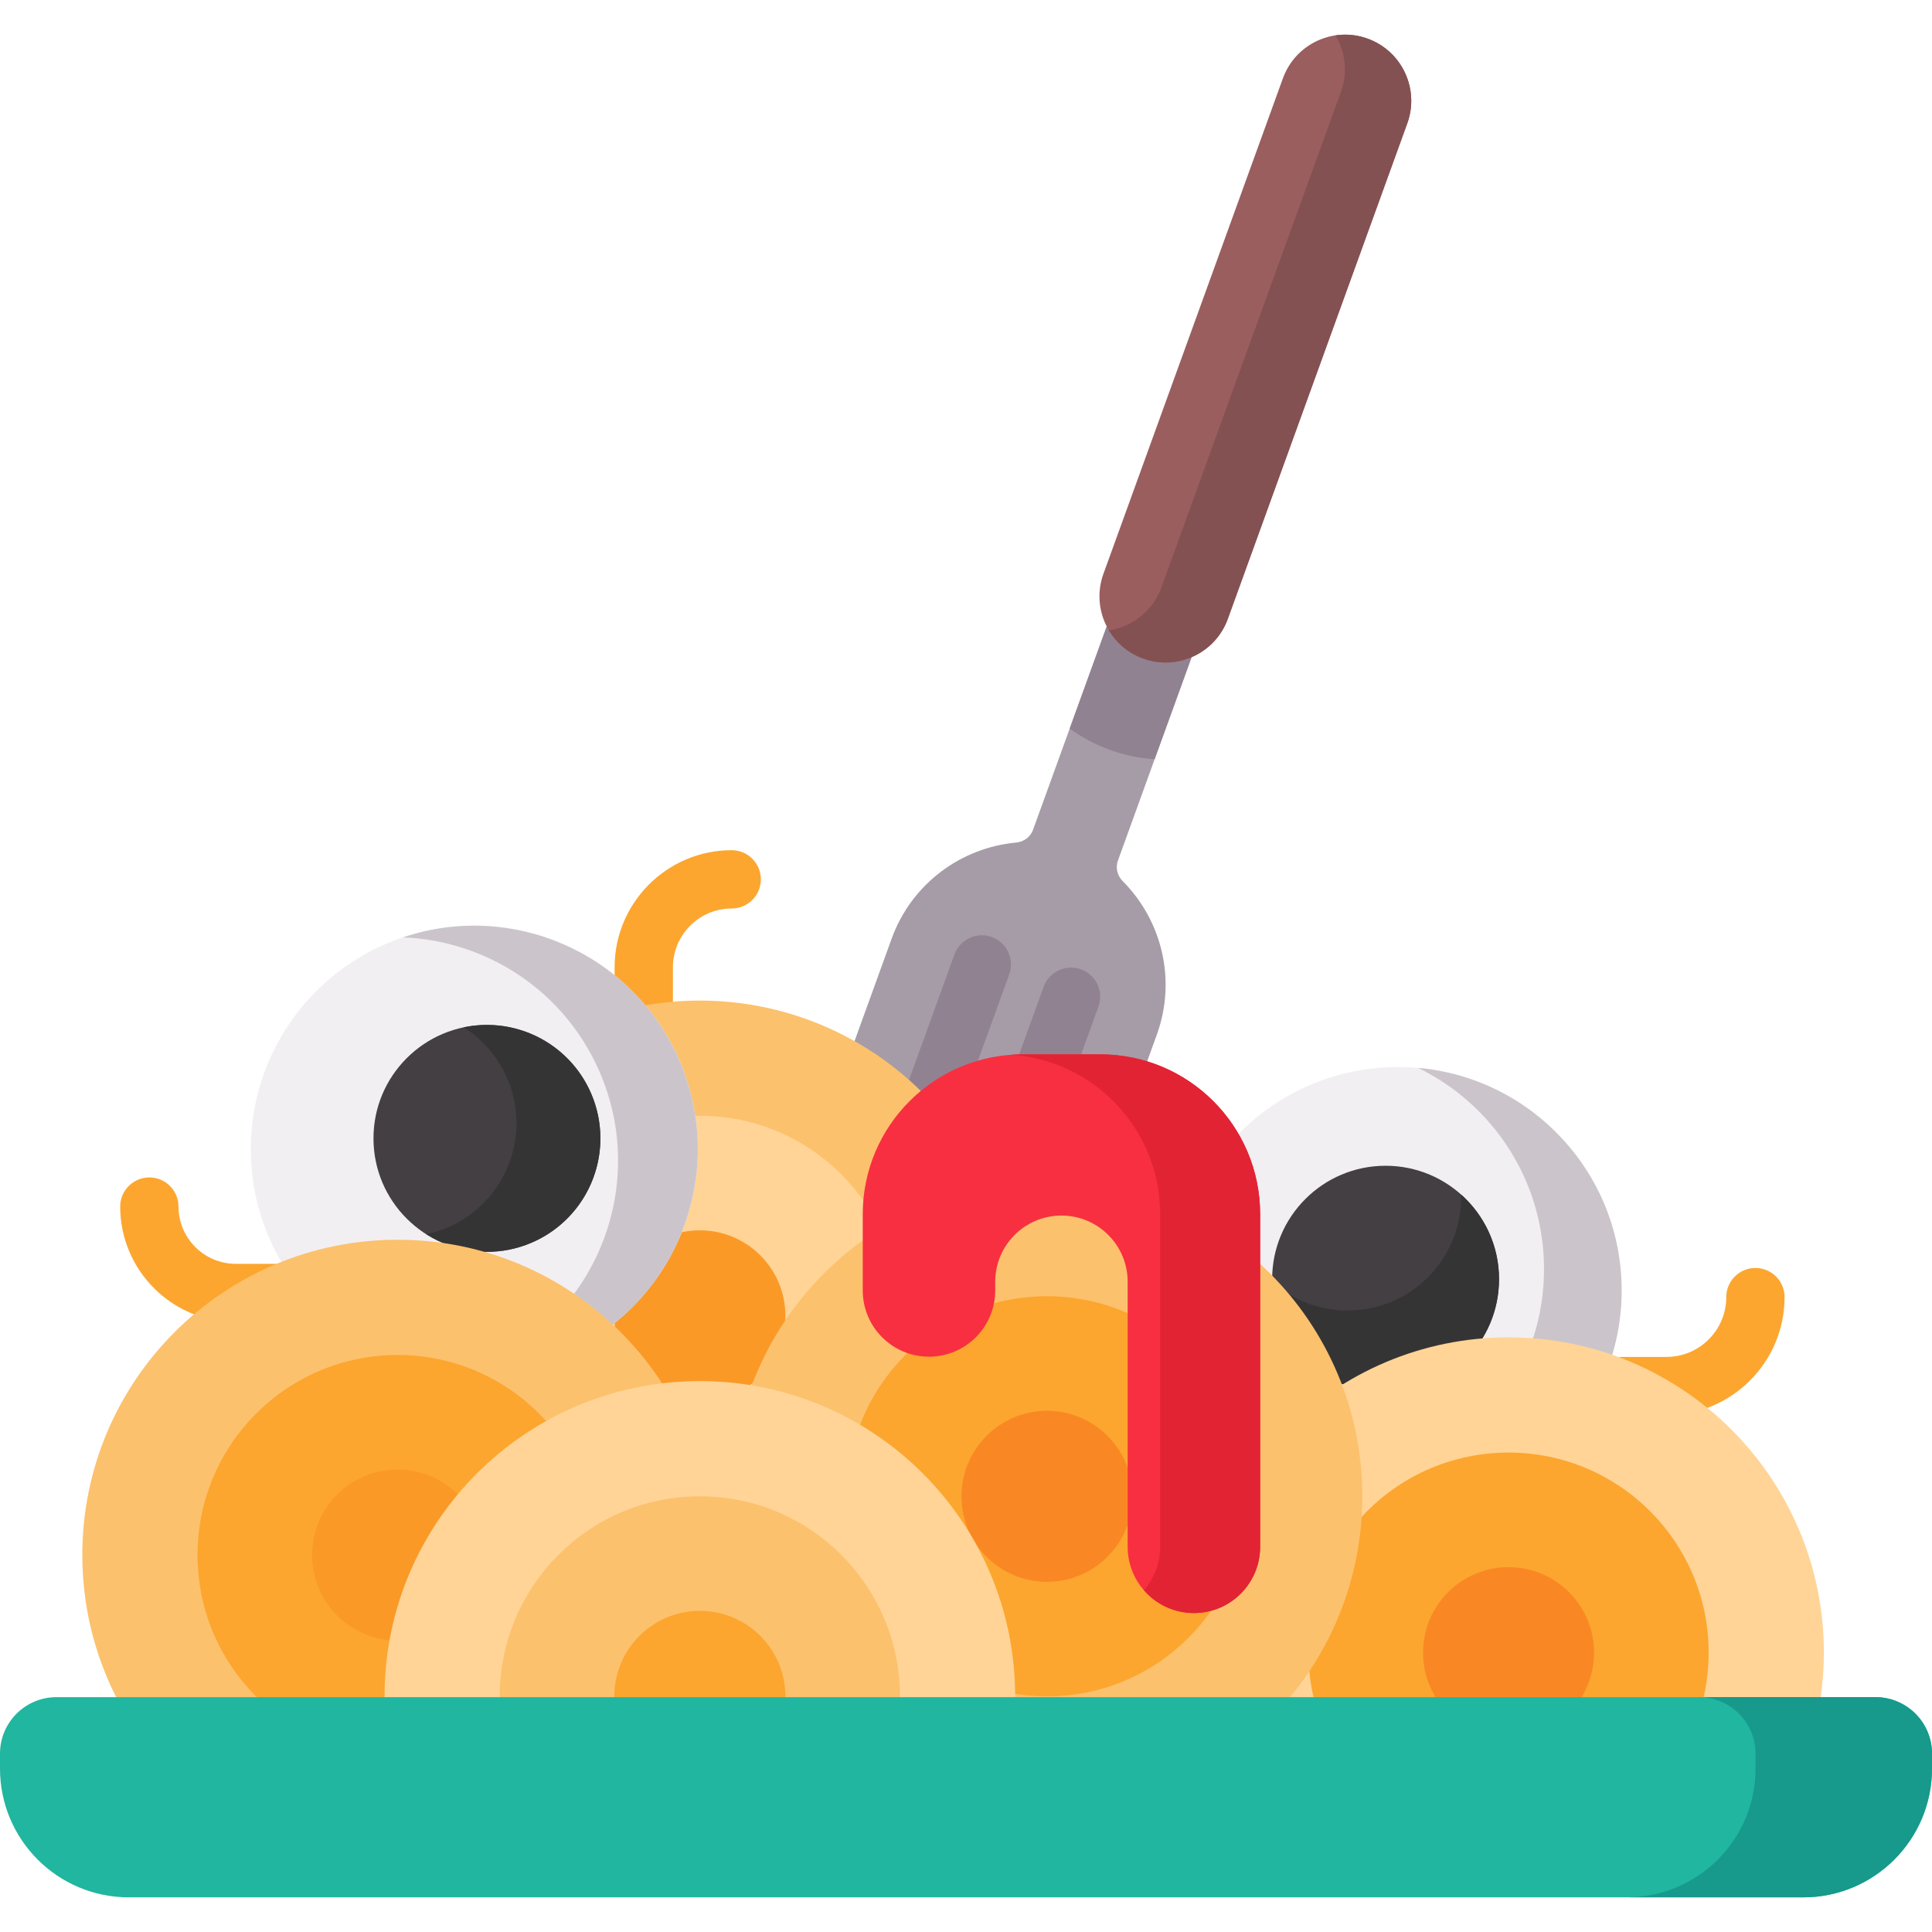 <svg viewBox="0 0 512 512" xmlns="http://www.w3.org/2000/svg"><g><g><g><g><g><path d="m296.265 228.058 25.037-69.121-22.5-8.15-25.037 69.121c-.693 1.913-2.45 3.196-4.476 3.382-14.529 1.335-27.697 10.837-32.994 25.463l-16.574 45.756 70.275 25.455 16.574-45.756c5.298-14.626 1.27-30.356-9.034-40.686-1.437-1.441-1.964-3.552-1.271-5.464z" fill="#a69ca7"/><path d="m321.303 158.94-15.319 42.268c-4.038-.258-7.994-1.082-11.826-2.472-3.904-1.411-7.469-3.327-10.673-5.666l15.319-42.279z" fill="#918291"/></g><path d="m302.931 174.52c-9.102-3.297-13.807-13.348-10.511-22.449l47.568-131.324c3.297-9.102 13.348-13.807 22.449-10.511 9.102 3.297 13.807 13.348 10.511 22.449l-47.568 131.324c-3.297 9.102-13.348 13.807-22.449 10.511z" fill="#9a5e5f"/><path d="m373.997 26.717c0 1.978-.34 3.997-1.051 5.965l-47.563 131.327c-3.297 9.107-13.351 13.804-22.448 10.508-3.956-1.432-7.077-4.131-9.076-7.479 6.171-.907 11.651-5.089 13.928-11.373l47.574-131.317c.711-1.968 1.051-3.987 1.051-5.965 0-3.204-.886-6.315-2.493-9.004 2.771-.422 5.687-.165 8.52.855 7.128 2.585 11.558 9.313 11.558 16.483z" fill="#845152"/></g><g><g><path d="m243.039 310.683c-.874 0-1.763-.149-2.631-.464-4.012-1.454-6.087-5.883-4.634-9.895l17.158-47.371c1.455-4.013 5.891-6.087 9.895-4.634 4.012 1.454 6.087 5.883 4.634 9.895l-17.158 47.371c-1.138 3.144-4.104 5.098-7.264 5.098z" fill="#918291"/></g><g><path d="m266.677 319.245c-.873 0-1.762-.149-2.631-.464-4.012-1.454-6.086-5.884-4.633-9.896l17.159-47.371c1.454-4.011 5.879-6.087 9.896-4.633 4.012 1.454 6.086 5.884 4.633 9.896l-17.159 47.371c-1.138 3.144-4.104 5.097-7.265 5.097z" fill="#918291"/></g></g></g><g><g><g><ellipse cx="370.539" cy="341.984" fill="#f2eff2" rx="59.219" ry="59.219" transform="matrix(.707 -.707 .707 .707 -133.291 362.176)"/><path d="m429.759 341.981c0 32.707-26.513 59.22-59.22 59.22-9.266 0-18.039-2.13-25.848-5.926 1.734.164 3.49.239 5.268.239 32.7 0 59.22-26.513 59.22-59.22 0-23.434-13.622-43.692-33.38-53.294 30.242 2.66 53.96 28.052 53.96 58.981z" fill="#cbc5cb"/></g><g><g><circle cx="367.196" cy="339.002" fill="#433f43" r="30.064"/><path d="m397.259 339.002c0 16.606-13.454 30.061-30.061 30.061-16.38 0-29.69-13.083-30.04-29.381 5.316 4.739 12.321 7.613 20.006 7.613 16.596 0 30.061-13.454 30.061-30.061 0-.227 0-.453-.021-.67 6.171 5.502 10.055 13.516 10.055 22.438z" fill="#353435"/></g></g></g></g><g><g><path d="m170.603 275.712c-4.268 0-7.726-3.459-7.726-7.726v-11.646c0-17.112 13.921-31.032 31.032-31.032 4.268 0 7.726 3.459 7.726 7.726 0 4.268-3.459 7.726-7.726 7.726-8.591 0-15.579 6.989-15.579 15.579v11.646c-.001 4.269-3.46 7.727-7.727 7.727z" fill="#fca62f"/></g><circle cx="185.469" cy="348.718" fill="#fcc16d" r="83.56"/><circle cx="185.469" cy="348.718" fill="#ffd496" r="53.024"/><circle cx="185.469" cy="348.718" fill="#fb9927" r="22.668"/></g><g><g><g><circle cx="125.69" cy="304.542" fill="#f2eff2" r="59.219"/><path d="m179.916 280.742c13.143 29.95-.48 64.882-30.431 78.025-8.485 3.724-17.374 5.299-26.05 4.961 1.654-.546 3.292-1.183 4.92-1.898 29.943-13.14 43.574-48.075 30.431-78.025-9.417-21.459-30.032-34.535-51.982-35.388 28.761-9.717 60.684 4.003 73.112 32.325z" fill="#cbc5cb"/></g><g><g><circle cx="129.04" cy="301.684" fill="#433f43" r="30.064"/><path d="m141.124 329.215c-9.509 4.172-20.006 3.029-28.165-2.133 1.999-.412 3.976-1.04 5.924-1.896 15.205-6.676 22.128-24.405 15.453-39.61-2.503-5.707-6.562-10.24-11.456-13.33 13.64-2.854 27.877 4.1 33.687 17.359 6.675 15.205-.237 32.934-15.443 39.61z" fill="#353435"/></g></g></g></g><g><g><path d="m441.635 375.049h-11.876c-4.268 0-7.726-3.459-7.726-7.726s3.459-7.726 7.726-7.726h11.876c8.735 0 15.843-7.108 15.843-15.843 0-4.268 3.459-7.726 7.726-7.726s7.726 3.459 7.726 7.726c.001 17.256-14.039 31.295-31.295 31.295z" fill="#fca62f"/></g><path d="m481.064 457.342c1.478-6.219 2.28-12.7 2.28-19.372 0-46.149-37.411-83.56-83.56-83.56s-83.56 37.411-83.56 83.56c0 6.671.802 13.153 2.28 19.372z" fill="#ffd496"/><path d="m449.134 457.342c2.359-6.003 3.675-12.531 3.675-19.372 0-29.285-23.74-53.024-53.024-53.024s-53.024 23.74-53.024 53.024c0 6.841 1.315 13.369 3.675 19.372z" fill="#fca62f"/><path d="m388.03 457.342h23.509c6.54-3.976 10.914-11.159 10.914-19.372 0-12.519-10.149-22.668-22.668-22.668s-22.668 10.149-22.668 22.668c-.001 8.213 4.373 15.396 10.913 19.372z" fill="#f98824"/></g><g><g><path d="m74.556 350.381h-12.079c-16.885 0-30.623-13.737-30.623-30.623 0-4.268 3.459-7.726 7.726-7.726s7.726 3.459 7.726 7.726c0 8.365 6.805 15.17 15.17 15.17h12.079c4.268 0 7.726 3.459 7.726 7.726s-3.457 7.727-7.725 7.727z" fill="#fca62f"/></g><path d="m175.611 457.342c8.416-13.041 13.32-28.561 13.32-45.236 0-46.149-37.411-83.56-83.56-83.56s-83.56 37.411-83.56 83.56c0 16.675 4.904 32.195 13.32 45.236z" fill="#fcc16d"/><path d="m77.702 457.342h55.338c15.208-9.322 25.356-26.092 25.356-45.236 0-29.285-23.74-53.024-53.024-53.024s-53.024 23.74-53.024 53.024c-.001 19.144 10.147 35.914 25.354 45.236z" fill="#fca62f"/><circle cx="105.371" cy="412.106" fill="#fb9927" r="22.668"/></g><g><path d="m220.172 457.342h114.593c16.164-15.237 26.263-36.839 26.263-60.805 0-46.149-37.411-83.56-83.559-83.56s-83.56 37.411-83.56 83.56c0 23.966 10.098 45.568 26.263 60.805z" fill="#fcc16d"/><circle cx="277.468" cy="396.537" fill="#fca62f" r="53.024"/><circle cx="277.468" cy="396.537" fill="#f98824" r="22.668"/></g><g><path d="m228.636 321.77v20.214c0 9.694 7.858 17.552 17.552 17.552 9.694 0 17.552-7.858 17.552-17.552v-2.296c0-9.694 7.858-17.552 17.552-17.552 9.694 0 17.552 7.858 17.552 17.552v70.232c0 9.694 7.858 17.552 17.552 17.552 9.694 0 17.552-7.858 17.552-17.552v-88.15c0-23.392-18.963-42.355-42.355-42.355h-20.603c-23.391-.001-42.354 18.963-42.354 42.355z" fill="#f82f40"/><path d="m333.954 321.771v88.153c0 4.842-1.968 9.23-5.141 12.414-3.173 3.173-7.561 5.141-12.414 5.141-5.295 0-10.034-2.339-13.248-6.047 2.679-3.091 4.306-7.108 4.306-11.507v-88.153c0-22.406-17.389-40.744-39.415-42.258.968-.072 1.957-.103 2.946-.103h20.604c23.396-.001 42.362 18.964 42.362 42.36z" fill="#e22334"/></g><g><path d="m268.651 457.342c.237-2.564.378-5.155.378-7.781 0-46.149-37.411-83.56-83.56-83.56s-83.56 37.411-83.56 83.56c0 2.626.14 5.218.378 7.781z" fill="#ffd496"/><path d="m237.905 457.342c.376-2.541.588-5.135.588-7.781 0-29.284-23.74-53.024-53.024-53.024s-53.024 23.74-53.024 53.024c0 2.646.212 5.24.588 7.781z" fill="#fcc16d"/><path d="m206.736 457.342c.89-2.43 1.402-5.043 1.402-7.781 0-12.519-10.149-22.669-22.668-22.669s-22.669 10.149-22.669 22.669c0 2.739.511 5.351 1.402 7.781z" fill="#fca62f"/></g><g><path d="m497.033 449.766h-482.066c-8.266 0-14.967 6.701-14.967 14.967v3.95c0 18.851 15.282 34.133 34.133 34.133h443.735c18.851 0 34.133-15.282 34.133-34.133v-3.95c-.001-8.266-6.702-14.967-14.968-14.967z" fill="#20b69f"/><path d="m511.998 468.676v-3.949c0-8.254-6.7-14.968-14.968-14.968h-46.757c8.268 0 14.968 6.714 14.968 14.968v3.949c0 18.859-15.281 34.141-34.141 34.141h46.771c18.846 0 34.127-15.281 34.127-34.141z" fill="#17998c"/></g></g></g></svg>